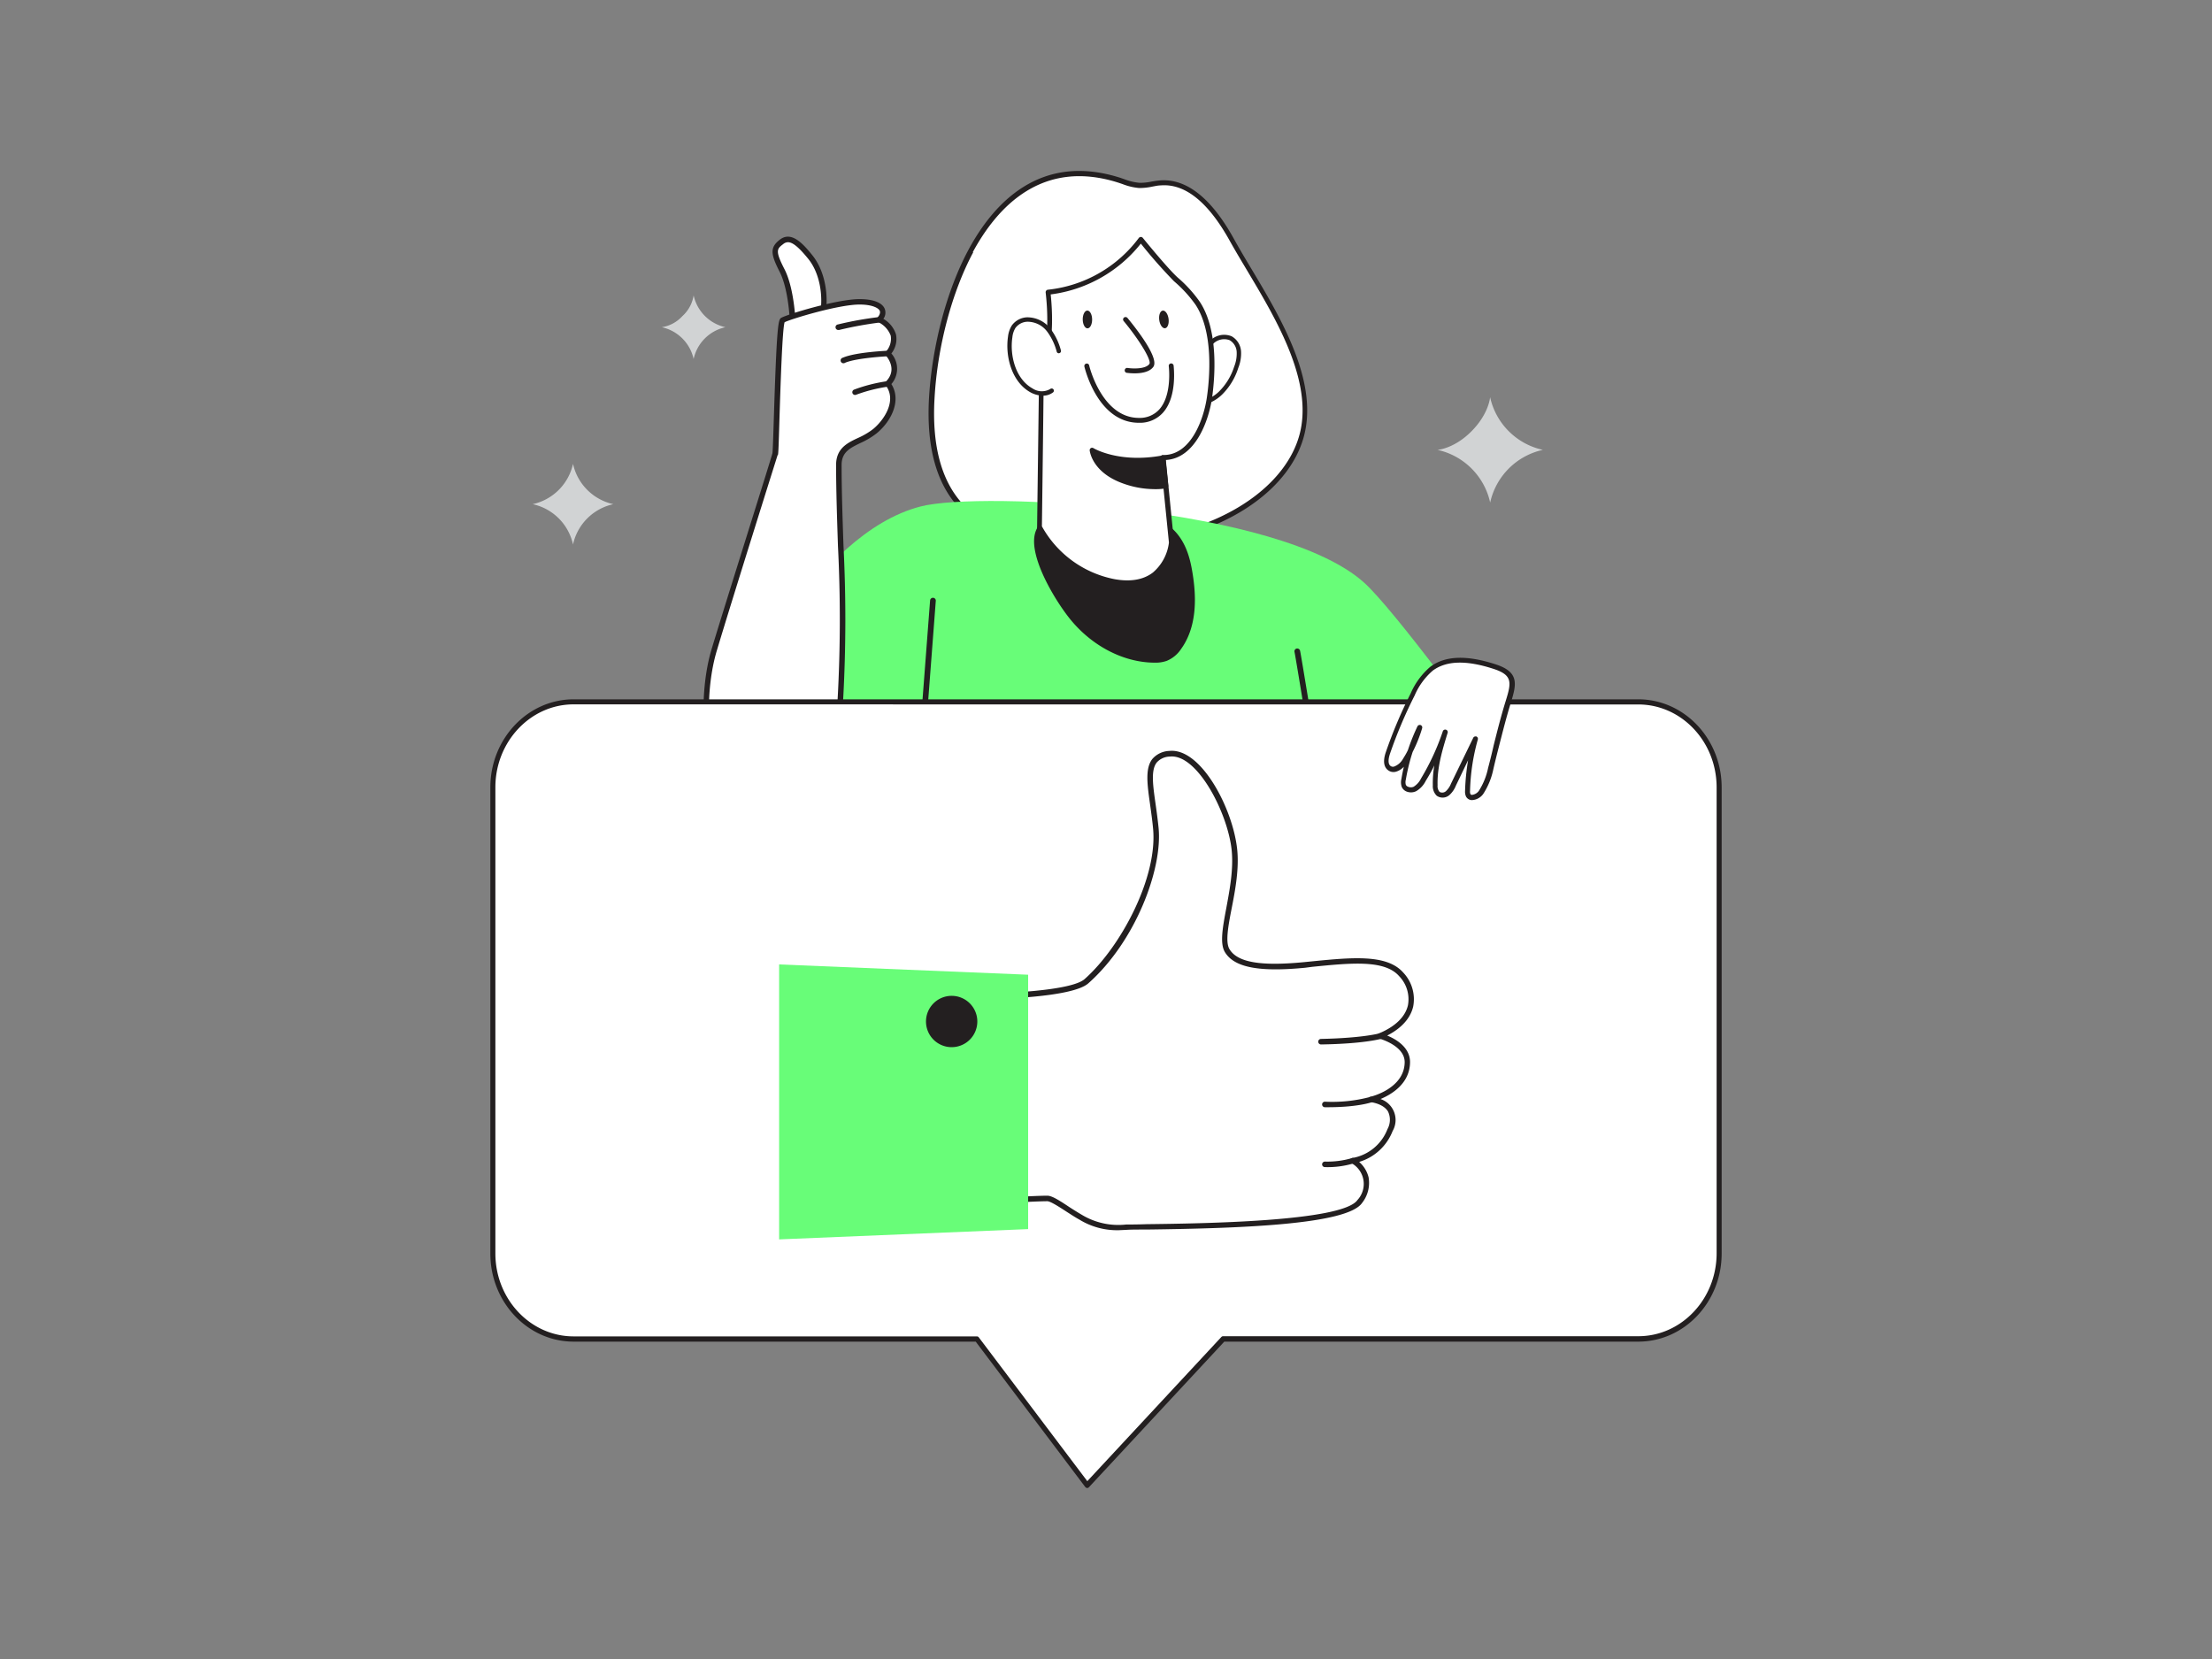 <svg xmlns="http://www.w3.org/2000/svg" viewBox="0 0 400 300"><rect x="0" y="0" width="400" height="300" fill="#808080" stroke="none"/><g id="_238_like_flatline" data-name="#238_like_flatline"><path d="M175.54,45.38c5.39-10,14.09-16.93,27-12.77a14,14,0,0,0,3.55.91,30.93,30.93,0,0,0,3.69-.44c5.82-.48,10.12,5.16,12.95,10.26,5.26,9.51,14.87,22.42,13,33.85-1.45,8.86-9.78,15-18.19,18.1A57.47,57.47,0,0,1,187.86,98c-5-.86-10.17-2.54-13.77-6.17-5-5.06-6-12.85-5.62-20C169,63.84,171.15,53.57,175.54,45.38Z" fill="#fff"/><path d="M197.57,99.33a57.52,57.52,0,0,1-9.79-.84c-6.31-1.08-10.89-3.14-14-6.3C169.41,87.8,167.47,81,168,71.88c.57-9.46,3.23-19.45,7.13-26.71,4.57-8.5,13.05-17.66,27.51-13l.69.24a10.29,10.29,0,0,0,2.74.65,10,10,0,0,0,2.14-.22c.48-.08,1-.17,1.49-.21,4.79-.41,9.31,3.13,13.39,10.49.94,1.7,2,3.5,3.15,5.41,5.11,8.55,11.47,19.19,9.9,28.74C234.89,85,228,91.9,217.67,95.72A57.64,57.64,0,0,1,197.57,99.33ZM176,45.6c-3.84,7.15-6.47,17-7,26.33-.53,8.82,1.32,15.42,5.48,19.62,3,3,7.41,5,13.52,6a56.9,56.9,0,0,0,29.42-2.72c10-3.71,16.69-10.35,17.9-17.75,1.51-9.21-4.75-19.7-9.78-28.13-1.14-1.91-2.22-3.71-3.17-5.42-3.89-7-8.1-10.39-12.51-10-.47,0-.93.12-1.41.2A11.33,11.33,0,0,1,206,34a10.71,10.71,0,0,1-3-.71l-.68-.23c-13.86-4.47-22,4.37-26.42,12.56Z" fill="#231f20"/><path d="M308.28,188.38s-51-73.39-61.58-83c-15.22-13.76-69.24-16.63-80.21-13.8-19.4,5-32.9,35.3-32.9,35.3l32.18,9.62c.07,24.89,2.56,51,2.56,51Z" fill="#68fd78"/><path d="M143.31,59.17c.12-.34-.11-6.8-1.89-10.26s-1.53-4.06-.09-5.18,3,0,5.22,2.79,2.78,7.07,2.23,10.19Z" fill="#fff"/><path d="M143.31,59.67a.5.5,0,0,1-.48-.62c.07-.59-.18-6.66-1.85-9.91s-1.75-4.42.05-5.81c2.06-1.58,4.13.65,5.91,2.88,2.38,3,2.89,7.46,2.33,10.59a.52.52,0,0,1-.29.37l-5.46,2.45A.54.54,0,0,1,143.31,59.67Zm-.82-15.87a1.37,1.37,0,0,0-.85.33c-1.14.87-1.52,1.17.22,4.55,1.48,2.87,1.93,7.67,2,9.71l4.5-2c.44-2.89-.05-6.88-2.17-9.54C144.34,44.56,143.28,43.8,142.49,43.8Z" fill="#231f20"/><path d="M140.19,82.12c.23-.33.56-23.62,1.34-24.18s9.92-3.34,13.93-3.34,5,1.67,3.57,3.23c0,0,4.68,2.12,1.56,6.13,0,0,2.67,2.78,0,5.46,2.16,2.89,0,6.58-2.33,8.56-2.7,2.24-6.55,2.19-6.53,6.15.05,14.07,1.31,28.28.28,42.34-.67,9.14-6,22.29-15.49,20.06s-10.14-19.72-7.36-29S140.19,82.12,140.19,82.12Z" fill="#fff"/><path d="M138.62,147.28a10,10,0,0,1-2.22-.26,9.72,9.72,0,0,1-6.2-5c-3.68-6.36-3.66-17.52-1.52-24.63,2.76-9.14,11-35.18,11-35.44h0c.07-.41.16-3.39.26-6.53.5-15.82.76-17.54,1.26-17.9.83-.59,10.11-3.43,14.22-3.43,2.45,0,4.07.61,4.55,1.72a1.9,1.9,0,0,1-.23,1.85,4.94,4.94,0,0,1,2.28,2.81,4.2,4.2,0,0,1-.83,3.45,4.21,4.21,0,0,1,0,5.53c1.82,2.9.1,6.62-2.65,8.9a14.18,14.18,0,0,1-2.93,1.75c-1.92.93-3.43,1.67-3.42,4,0,4.85.18,9.81.34,14.61a265.26,265.26,0,0,1-.06,27.77c-.48,6.47-3.31,15.14-8.42,18.89A9.13,9.13,0,0,1,138.62,147.28Zm2-65c-.37,1.18-8.32,26.42-11,35.39-2.08,6.91-2.11,17.71,1.43,23.84a8.72,8.72,0,0,0,5.56,4.5,8,8,0,0,0,6.86-1.44c4.86-3.57,7.56-11.92,8-18.16a263.34,263.34,0,0,0,.06-27.67c-.16-4.8-.33-9.77-.34-14.64,0-3,2-4,4-4.92a13.1,13.1,0,0,0,2.73-1.62c2-1.67,4.29-5.15,2.25-7.87a.51.51,0,0,1,0-.66c2.29-2.28.09-4.66,0-4.76a.5.5,0,0,1,0-.65,3.43,3.43,0,0,0,.9-2.92,4.4,4.4,0,0,0-2.27-2.45.47.47,0,0,1-.28-.35.5.5,0,0,1,.12-.44c.25-.27.64-.8.44-1.27s-1.32-1.12-3.64-1.12c-3.85,0-12.45,2.63-13.56,3.2-.42,1.29-.74,11.58-.92,17.16C140.79,81.29,140.75,82.07,140.66,82.31Zm1.27-24.08Z" fill="#231f20"/><path d="M151.67,59.67a.5.5,0,0,1-.15-1A62.67,62.67,0,0,1,159,57.33a.5.5,0,0,1,.56.43.49.49,0,0,1-.43.56,66.27,66.27,0,0,0-7.27,1.32A.4.4,0,0,1,151.67,59.67Z" fill="#231f20"/><path d="M152.62,65.68a.5.5,0,0,1-.2-1c2.29-1,7.91-1.25,8.14-1.26a.5.5,0,0,1,.53.47.51.51,0,0,1-.48.53c-.05,0-5.67.28-7.79,1.18A.48.48,0,0,1,152.62,65.68Z" fill="#231f20"/><path d="M154.63,71.42a.5.5,0,0,1-.47-.31.51.51,0,0,1,.27-.65,28.64,28.64,0,0,1,6.09-1.54.5.5,0,0,1,.56.43.49.49,0,0,1-.43.56,28.22,28.22,0,0,0-5.83,1.47A.46.46,0,0,1,154.63,71.42Z" fill="#231f20"/><path d="M164.31,166.13h0a.51.51,0,0,1-.47-.55l4.35-57a.52.52,0,0,1,.56-.48.51.51,0,0,1,.47.56l-4.35,57A.51.51,0,0,1,164.31,166.13Z" fill="#231f20"/><path d="M193.8,111.61c3.61,4.49,9,7.69,14.81,7.78a5.94,5.94,0,0,0,2.22-.3,5.45,5.45,0,0,0,2.4-2c2.62-3.6,2.73-8.45,2.07-12.85-.47-3.09-1.37-6.33-3.71-8.4-2.75-2.43-6.74-2.66-10.41-2.76S189,91.91,187.64,96.43C186.37,100.56,191.38,108.6,193.8,111.61Z" fill="#231f20"/><path d="M208.83,119.83h-.23c-5.55-.09-11.21-3.06-15.14-7.94h0c-2.61-3.24-7.56-11.3-6.25-15.59s8.3-4,12.46-3.74l1.53.07c4.05.12,7.91.42,10.68,2.87s3.46,6.07,3.85,8.67c.85,5.62.13,10-2.14,13.17a5.75,5.75,0,0,1-2.6,2.16A6,6,0,0,1,208.83,119.83Zm-12.57-26.5c-3.52,0-7.37.51-8.2,3.23-1.21,3.91,3.67,11.78,6.08,14.78h0c3.77,4.68,9.18,7.52,14.47,7.61a5.77,5.77,0,0,0,2.07-.27,5,5,0,0,0,2.2-1.86c2.12-2.92,2.79-7.14,2-12.52-.37-2.47-1.14-6-3.56-8.14s-6.25-2.54-10.13-2.65c-.45,0-1,0-1.54-.07C198.63,93.39,197.46,93.33,196.26,93.33Z" fill="#231f20"/><path d="M217.16,65.39A9.28,9.28,0,0,1,219,62a3.17,3.17,0,0,1,3.54-.84A3,3,0,0,1,224,63.56a6.83,6.83,0,0,1-.48,2.88,11.47,11.47,0,0,1-2.81,4.61A6.66,6.66,0,0,1,215.81,73" fill="#fff"/><path d="M216.19,73.39h-.41a.41.41,0,0,1-.37-.43.39.39,0,0,1,.43-.37,6.26,6.26,0,0,0,4.63-1.82,11,11,0,0,0,2.7-4.45,6.36,6.36,0,0,0,.46-2.71,2.6,2.6,0,0,0-1.27-2.09,2.8,2.8,0,0,0-3.08.76,9.28,9.28,0,0,0-1.75,3.26.39.39,0,0,1-.51.23.4.4,0,0,1-.24-.51,9.72,9.72,0,0,1,1.94-3.54,3.57,3.57,0,0,1,4-.91,3.37,3.37,0,0,1,1.7,2.72,7,7,0,0,1-.5,3A11.69,11.69,0,0,1,221,71.34,7.11,7.11,0,0,1,216.19,73.39Z" fill="#231f20"/><path d="M210.29,82.73l1.55,15.42s-.75,8.77-10.39,7A19.5,19.5,0,0,1,188,95.29l.36-27.67c-.06-1.13,2.29-5,1.18-14.78a23.91,23.91,0,0,0,16.77-9.54s4.47,5.52,6.35,7.23a23.45,23.45,0,0,1,4,4.31c3,4.5,2.87,11.84,2.15,17C218.11,76.08,215.65,82.84,210.29,82.73Z" fill="#fff"/><path d="M203.86,105.87a14,14,0,0,1-2.49-.24,20.12,20.12,0,0,1-13.83-10.15.46.46,0,0,1,0-.2s.36-27.49.36-27.66a5.87,5.87,0,0,1,.31-1.45c.56-1.92,1.71-5.92.88-13.28a.44.44,0,0,1,.1-.33.4.4,0,0,1,.3-.17,23.59,23.59,0,0,0,16.43-9.34.47.47,0,0,1,.36-.2.47.47,0,0,1,.38.17s4.47,5.51,6.31,7.17a23.62,23.62,0,0,1,4,4.4c3.46,5.24,2.7,13.83,2.22,17.28-.58,4.13-3,11-8.37,11.31l1.49,14.93a9.2,9.2,0,0,1-3.26,6.15A8.26,8.26,0,0,1,203.86,105.87ZM188.41,95.18a19.21,19.21,0,0,0,13.13,9.55c2.88.52,5.21.12,6.93-1.19a8.44,8.44,0,0,0,2.91-5.43l-1.54-15.33a.48.48,0,0,1,.12-.36.47.47,0,0,1,.34-.14h.12c5,0,7.29-6.61,7.84-10.54.48-3.35,1.22-11.66-2.07-16.64a23.18,23.18,0,0,0-3.89-4.24,90.3,90.3,0,0,1-6-6.81A24.8,24.8,0,0,1,190,53.24c.75,7.25-.4,11.24-1,13.18a5.8,5.8,0,0,0-.27,1.18S188.77,67.63,188.41,95.18Z" fill="#231f20"/><path d="M210.82,87.8A13.72,13.72,0,0,1,203.3,87c-5.49-1.93-5.81-5.68-5.81-5.68s4.62,2.9,12.8,1.38Z" fill="#231f20"/><path d="M208.59,88.45a16.85,16.85,0,0,1-5.44-1c-5.69-2-6.08-5.89-6.1-6a.44.44,0,0,1,.68-.41s4.59,2.79,12.48,1.32a.47.47,0,0,1,.35.08.41.41,0,0,1,.17.31l.52,5a.45.45,0,0,1-.15.46.42.42,0,0,1-.32.11h0A11.43,11.43,0,0,1,208.59,88.45Zm-10.43-6.26c.44,1.15,1.7,3.16,5.29,4.42a14.16,14.16,0,0,0,6.89.81l-.43-4.17C203.89,84.26,199.86,83,198.16,82.19Z" fill="#231f20"/><path d="M203.55,57.77s5.7,6.91,4.65,8.32-4.43.88-4.43.88" fill="#fff"/><path d="M205.18,67.51a11.21,11.21,0,0,1-1.48-.1.45.45,0,0,1,.14-.88c.87.14,3.28.27,4-.71.45-.6-1.72-4.23-4.65-7.77a.44.44,0,0,1,.06-.62.46.46,0,0,1,.63.06c1.78,2.16,5.8,7.34,4.67,8.86C207.84,67.31,206.33,67.51,205.18,67.51Z" fill="#231f20"/><ellipse cx="210.47" cy="57.77" rx="0.85" ry="1.61" transform="translate(-5.8 28.41) rotate(-7.62)" fill="#231f20"/><ellipse cx="196.64" cy="57.77" rx="0.85" ry="1.61" transform="translate(-0.66 2.3) rotate(-0.67)" fill="#231f20"/><path d="M191.47,63.48a11,11,0,0,0-1.73-3.67,4.89,4.89,0,0,0-4-2,3.18,3.18,0,0,0-2.45,1.31,4.52,4.52,0,0,0-.62,1.84c-.51,3.43.64,7.9,3.87,9.67a3.42,3.42,0,0,0,3.64,0" fill="#fff"/><path d="M188.58,71.55a4.86,4.86,0,0,1-2.23-.6c-3.38-1.86-4.6-6.47-4.07-10.08a4.81,4.81,0,0,1,.68-2,3.57,3.57,0,0,1,2.75-1.49,5.32,5.32,0,0,1,4.34,2.19,11.26,11.26,0,0,1,1.8,3.8.4.4,0,0,1-.27.49.38.38,0,0,1-.49-.26,10.66,10.66,0,0,0-1.66-3.54,4.46,4.46,0,0,0-3.67-1.88,2.79,2.79,0,0,0-2.14,1.13,4,4,0,0,0-.55,1.68c-.5,3.33.6,7.58,3.66,9.26a3,3,0,0,0,3.2.08.41.41,0,0,1,.56.07.4.4,0,0,1-.07.56A3,3,0,0,1,188.58,71.55Z" fill="#231f20"/><path d="M244.9,181.8a.52.52,0,0,1-.51-.43c-3.43-21.41-10-62.22-10.3-63.46a.52.52,0,0,1,.37-.63.53.53,0,0,1,.63.38c.39,1.59,9.91,61,10.32,63.54a.52.52,0,0,1-.43.59Z" fill="#231f20"/><path d="M296.26,126.91H103.73c-8.07,0-14.61,6.94-14.61,15.48v84.29c0,8.55,6.54,15.47,14.61,15.47h72.91l20,26.47,24.6-26.47h75.07c8.07,0,14.62-6.92,14.62-15.47V142.39C310.88,133.85,304.33,126.91,296.26,126.91Z" fill="#fff"/><path d="M196.59,269.08h0a.5.5,0,0,1-.34-.18l-19.81-26.29H103.73c-8.31,0-15.06-7.15-15.06-15.93V142.39c0-8.78,6.75-15.93,15.06-15.93H296.26c8.31,0,15.07,7.15,15.07,15.93v84.29c0,8.78-6.76,15.93-15.07,15.93H221.39l-24.47,26.32A.44.44,0,0,1,196.59,269.08ZM103.73,127.37c-7.8,0-14.15,6.74-14.15,15v84.29c0,8.28,6.35,15,14.15,15h72.91a.43.43,0,0,1,.36.18l19.62,26,24.24-26.07a.44.44,0,0,1,.33-.14h75.07c7.81,0,14.16-6.74,14.16-15V142.39c0-8.28-6.35-15-14.16-15Z" fill="#231f20"/><path d="M254.52,192.16c-.1,5.21-6.56,6.67-6.56,6.67s5.47.56,3.44,5.54a8.89,8.89,0,0,1-6.74,5.52s4.59,2.6,1.26,7.39-36.67,4.46-42.2,4.65a13.31,13.31,0,0,1-8.34-1.85c-1.78-1-4.87-3.36-6-3.36-3.13,0-15.81.84-15.81.84l3-37.37s16.79,0,19.88-2.76c8.12-7.2,13.29-20.11,12.55-27.68s-2.84-12.91,2.51-13.46,11,10.33,11.7,17.34-2.95,15.5-1.29,18.27,6.45,3.32,14,2.58,14.47-1.65,17.44,1.73,2.81,8.37-3.84,11.14C249.56,187.35,254.59,188.66,254.52,192.16Z" fill="#fff"/><path d="M202.33,222.46a13,13,0,0,1-7.18-1.94c-.65-.35-1.43-.86-2.27-1.4-1.23-.8-2.91-1.9-3.49-1.9-3.08,0-15.65.83-15.78.84a.53.53,0,0,1-.39-.15.52.52,0,0,1-.14-.39l3-37.37a.5.5,0,0,1,.5-.46c4.62,0,17.13-.49,19.55-2.64,6.55-5.8,13.25-18.42,12.38-27.25-.14-1.49-.34-2.86-.52-4.19-.53-3.72-.95-6.65.39-8.36a4.25,4.25,0,0,1,3.09-1.46c5.67-.59,11.46,10.34,12.25,17.79.37,3.52-.34,7.34-1,10.7s-1.14,6.11-.39,7.36c1.44,2.39,5.61,3.11,13.54,2.34l1.31-.13c7.29-.72,13.59-1.34,16.55,2a7,7,0,0,1,1.82,6.16c-.35,1.52-1.47,3.59-4.7,5.25,1.6.66,4.18,2.15,4.13,4.88-.07,3.81-3.31,5.75-5.34,6.6a4,4,0,0,1,2.19,5.79,9.38,9.38,0,0,1-6.05,5.58,5.44,5.44,0,0,1,1.7,2.77,5.85,5.85,0,0,1-1.18,4.66c-2.66,3.84-21.19,4.58-39,4.8-1.63,0-2.89,0-3.64.06Zm-12.94-6.24c.81,0,2.07.78,4,2.07.81.52,1.58,1,2.18,1.35a12.8,12.8,0,0,0,8.09,1.79c.75,0,2,0,3.66-.06,9.69-.12,35.43-.44,38.15-4.37a4.28,4.28,0,0,0-1.1-6.67.5.5,0,0,1-.24-.54.48.48,0,0,1,.43-.39,8.34,8.34,0,0,0,6.34-5.22A3.48,3.48,0,0,0,251,201c-.86-1.44-3.08-1.69-3.11-1.69a.49.49,0,0,1-.44-.47.51.51,0,0,1,.38-.52c.07,0,6.09-1.44,6.18-6.19h0c.06-3.06-4.54-4.3-4.58-4.32a.49.49,0,0,1-.07-.94c2.95-1.23,4.76-3,5.24-5.08a6,6,0,0,0-1.59-5.27c-2.62-3-8.68-2.39-15.7-1.69L236,175c-8.36.81-12.83-.06-14.5-2.83-.94-1.57-.41-4.43.27-8.05.61-3.3,1.31-7,.95-10.42-.71-6.72-6.23-17.4-11.15-16.89a3.26,3.26,0,0,0-2.4,1.08c-1.08,1.37-.69,4.12-.19,7.6.18,1.28.38,2.73.53,4.23.73,7.49-4.2,20.56-12.71,28.1-2.94,2.61-17,2.87-19.76,2.89L174.12,217C176.67,216.86,186.62,216.22,189.39,216.22Z" fill="#231f20"/><path d="M238.88,188.87a.5.5,0,0,1,0-1c7.59-.16,10.52-1,10.55-1a.5.5,0,0,1,.29,1c-.13,0-3.06.88-10.82,1Z" fill="#231f20"/><path d="M240.15,200.22h-.57a.5.5,0,1,1,0-1h0a26.8,26.8,0,0,0,8.2-.86.5.5,0,0,1,.63.31.48.48,0,0,1-.3.63C248,199.34,245.5,200.22,240.15,200.22Z" fill="#231f20"/><path d="M239.58,211.05a.5.5,0,0,1-.5-.5.51.51,0,0,1,.5-.5,15.67,15.67,0,0,0,4.9-.63.5.5,0,0,1,.35.94A16.39,16.39,0,0,1,239.58,211.05Z" fill="#231f20"/><polygon points="185.92 222.26 140.89 224.12 140.89 174.4 185.92 176.26 185.92 222.26" fill="#68fd78"/><circle cx="172.1" cy="184.73" r="4.2" fill="#231f20"/><path d="M172.1,189.36a4.64,4.64,0,1,1,4.63-4.63A4.64,4.64,0,0,1,172.1,189.36Zm0-8.39a3.76,3.76,0,1,0,3.75,3.76A3.77,3.77,0,0,0,172.1,181Z" fill="#231f20"/><path d="M269.46,71.82A12.5,12.5,0,0,0,279,81.35a12.5,12.5,0,0,0-9.53,9.53,12.5,12.5,0,0,0-9.53-9.53s3-.18,6.16-3.37S269.46,71.82,269.46,71.82Z" fill="#d1d3d4"/><path d="M103.62,83.88a9.57,9.57,0,0,0,7.29,7.29,9.54,9.54,0,0,0-7.29,7.29,9.54,9.54,0,0,0-7.29-7.29,9.57,9.57,0,0,0,7.29-7.29Z" fill="#d1d3d4"/><path d="M125.43,53.41a7.55,7.55,0,0,0,5.75,5.76,7.51,7.51,0,0,0-5.75,5.75,7.55,7.55,0,0,0-5.75-5.75,6.35,6.35,0,0,0,3.71-2A6.39,6.39,0,0,0,125.43,53.41Z" fill="#d1d3d4"/><path d="M205.94,76.45c-7.39,0-9.75-9.75-9.85-10.17a.45.45,0,0,1,.34-.53.44.44,0,0,1,.53.33c0,.09,2.29,9.49,9,9.49A4.74,4.74,0,0,0,209.67,74c2.31-2.63,1.69-7.73,1.68-7.78a.44.44,0,0,1,.38-.5.46.46,0,0,1,.5.38c0,.23.69,5.55-1.89,8.48A5.58,5.58,0,0,1,205.94,76.45Z" fill="#231f20"/><path d="M270.29,120.55c-3.76-1.22-8.22-2-11.39.38a12.74,12.74,0,0,0-3.42,4.66A84.53,84.53,0,0,0,251,136.16c-.32,1-.54,2.2.28,2.76,1,.69,2.25-.41,2.88-1.44a24.21,24.21,0,0,0,2.64-5.9,35.67,35.67,0,0,0-3,9.34,2,2,0,0,0,0,1.2,1.47,1.47,0,0,0,2,.53A4.05,4.05,0,0,0,257.4,141a43.3,43.3,0,0,0,4-8.66c-1,3.15-2,6.38-1.86,9.68a2,2,0,0,0,.53,1.53,1.44,1.44,0,0,0,1.73-.13,4.16,4.16,0,0,0,1-1.53l4-8.25a38.57,38.57,0,0,0-1.43,9.42,1.49,1.49,0,0,0,.12.78c.44.83,1.75.26,2.3-.5a12.46,12.46,0,0,0,1.75-4.33c1.07-4,2-8.15,3.23-12.14C273.79,123.59,274.17,121.81,270.29,120.55Z" fill="#fff"/><path d="M266.21,144.68h-.11a1.21,1.21,0,0,1-1-.65,2.13,2.13,0,0,1-.17-1,40,40,0,0,1,.55-5.56l-2.21,4.6a4.56,4.56,0,0,1-1.17,1.7,1.86,1.86,0,0,1-2.3.12,2.41,2.41,0,0,1-.7-1.87,18.91,18.91,0,0,1,.27-3.61c-.48,1-1,1.9-1.56,2.81a4.38,4.38,0,0,1-1.72,1.85,2.15,2.15,0,0,1-1.67.09,1.61,1.61,0,0,1-.93-.84,2.52,2.52,0,0,1-.07-1.46c.12-.74.27-1.48.44-2.21a3.12,3.12,0,0,1-1.51.92,1.61,1.61,0,0,1-1.3-.26c-.58-.4-1.13-1.3-.45-3.29a84.69,84.69,0,0,1,4.49-10.62,13.23,13.23,0,0,1,3.56-4.83c2.69-2,6.54-2.15,11.8-.44h0c4.25,1.38,3.82,3.51,2.78,6.87-.82,2.64-1.51,5.39-2.18,8-.35,1.36-.69,2.72-1,4.07a13.08,13.08,0,0,1-1.82,4.48A2.66,2.66,0,0,1,266.21,144.68Zm.59-11.51a.45.45,0,0,1,.16,0,.46.46,0,0,1,.28.55,37.52,37.52,0,0,0-1.41,9.3,1.15,1.15,0,0,0,.06.55.3.3,0,0,0,.27.17,1.79,1.79,0,0,0,1.26-.72,12.28,12.28,0,0,0,1.68-4.17c.36-1.35.7-2.71,1-4.06.67-2.67,1.37-5.44,2.2-8.1,1-3.24,1.27-4.6-2.2-5.73h0c-4.94-1.61-8.53-1.51-11,.3a12.33,12.33,0,0,0-3.29,4.51,83,83,0,0,0-4.45,10.51c-.22.65-.5,1.81.11,2.24a.74.74,0,0,0,.6.11,3.09,3.09,0,0,0,1.64-1.42c.32-.51.62-1,.89-1.58a36.76,36.76,0,0,1,1.72-4.28.47.47,0,0,1,.58-.23.46.46,0,0,1,.27.56,25.05,25.05,0,0,1-1.72,4.3,35.3,35.3,0,0,0-1.23,5,1.75,1.75,0,0,0,0,.94.71.71,0,0,0,.41.35,1.28,1.28,0,0,0,1,0,3.65,3.65,0,0,0,1.34-1.5,43.23,43.23,0,0,0,3.95-8.57.46.46,0,0,1,.87.28c-.95,3.09-1.93,6.28-1.83,9.53a1.59,1.59,0,0,0,.36,1.19,1,1,0,0,0,1.15-.13,3.85,3.85,0,0,0,.92-1.37l4-8.24A.44.44,0,0,1,266.8,133.17Z" fill="#231f20"/></g></svg>